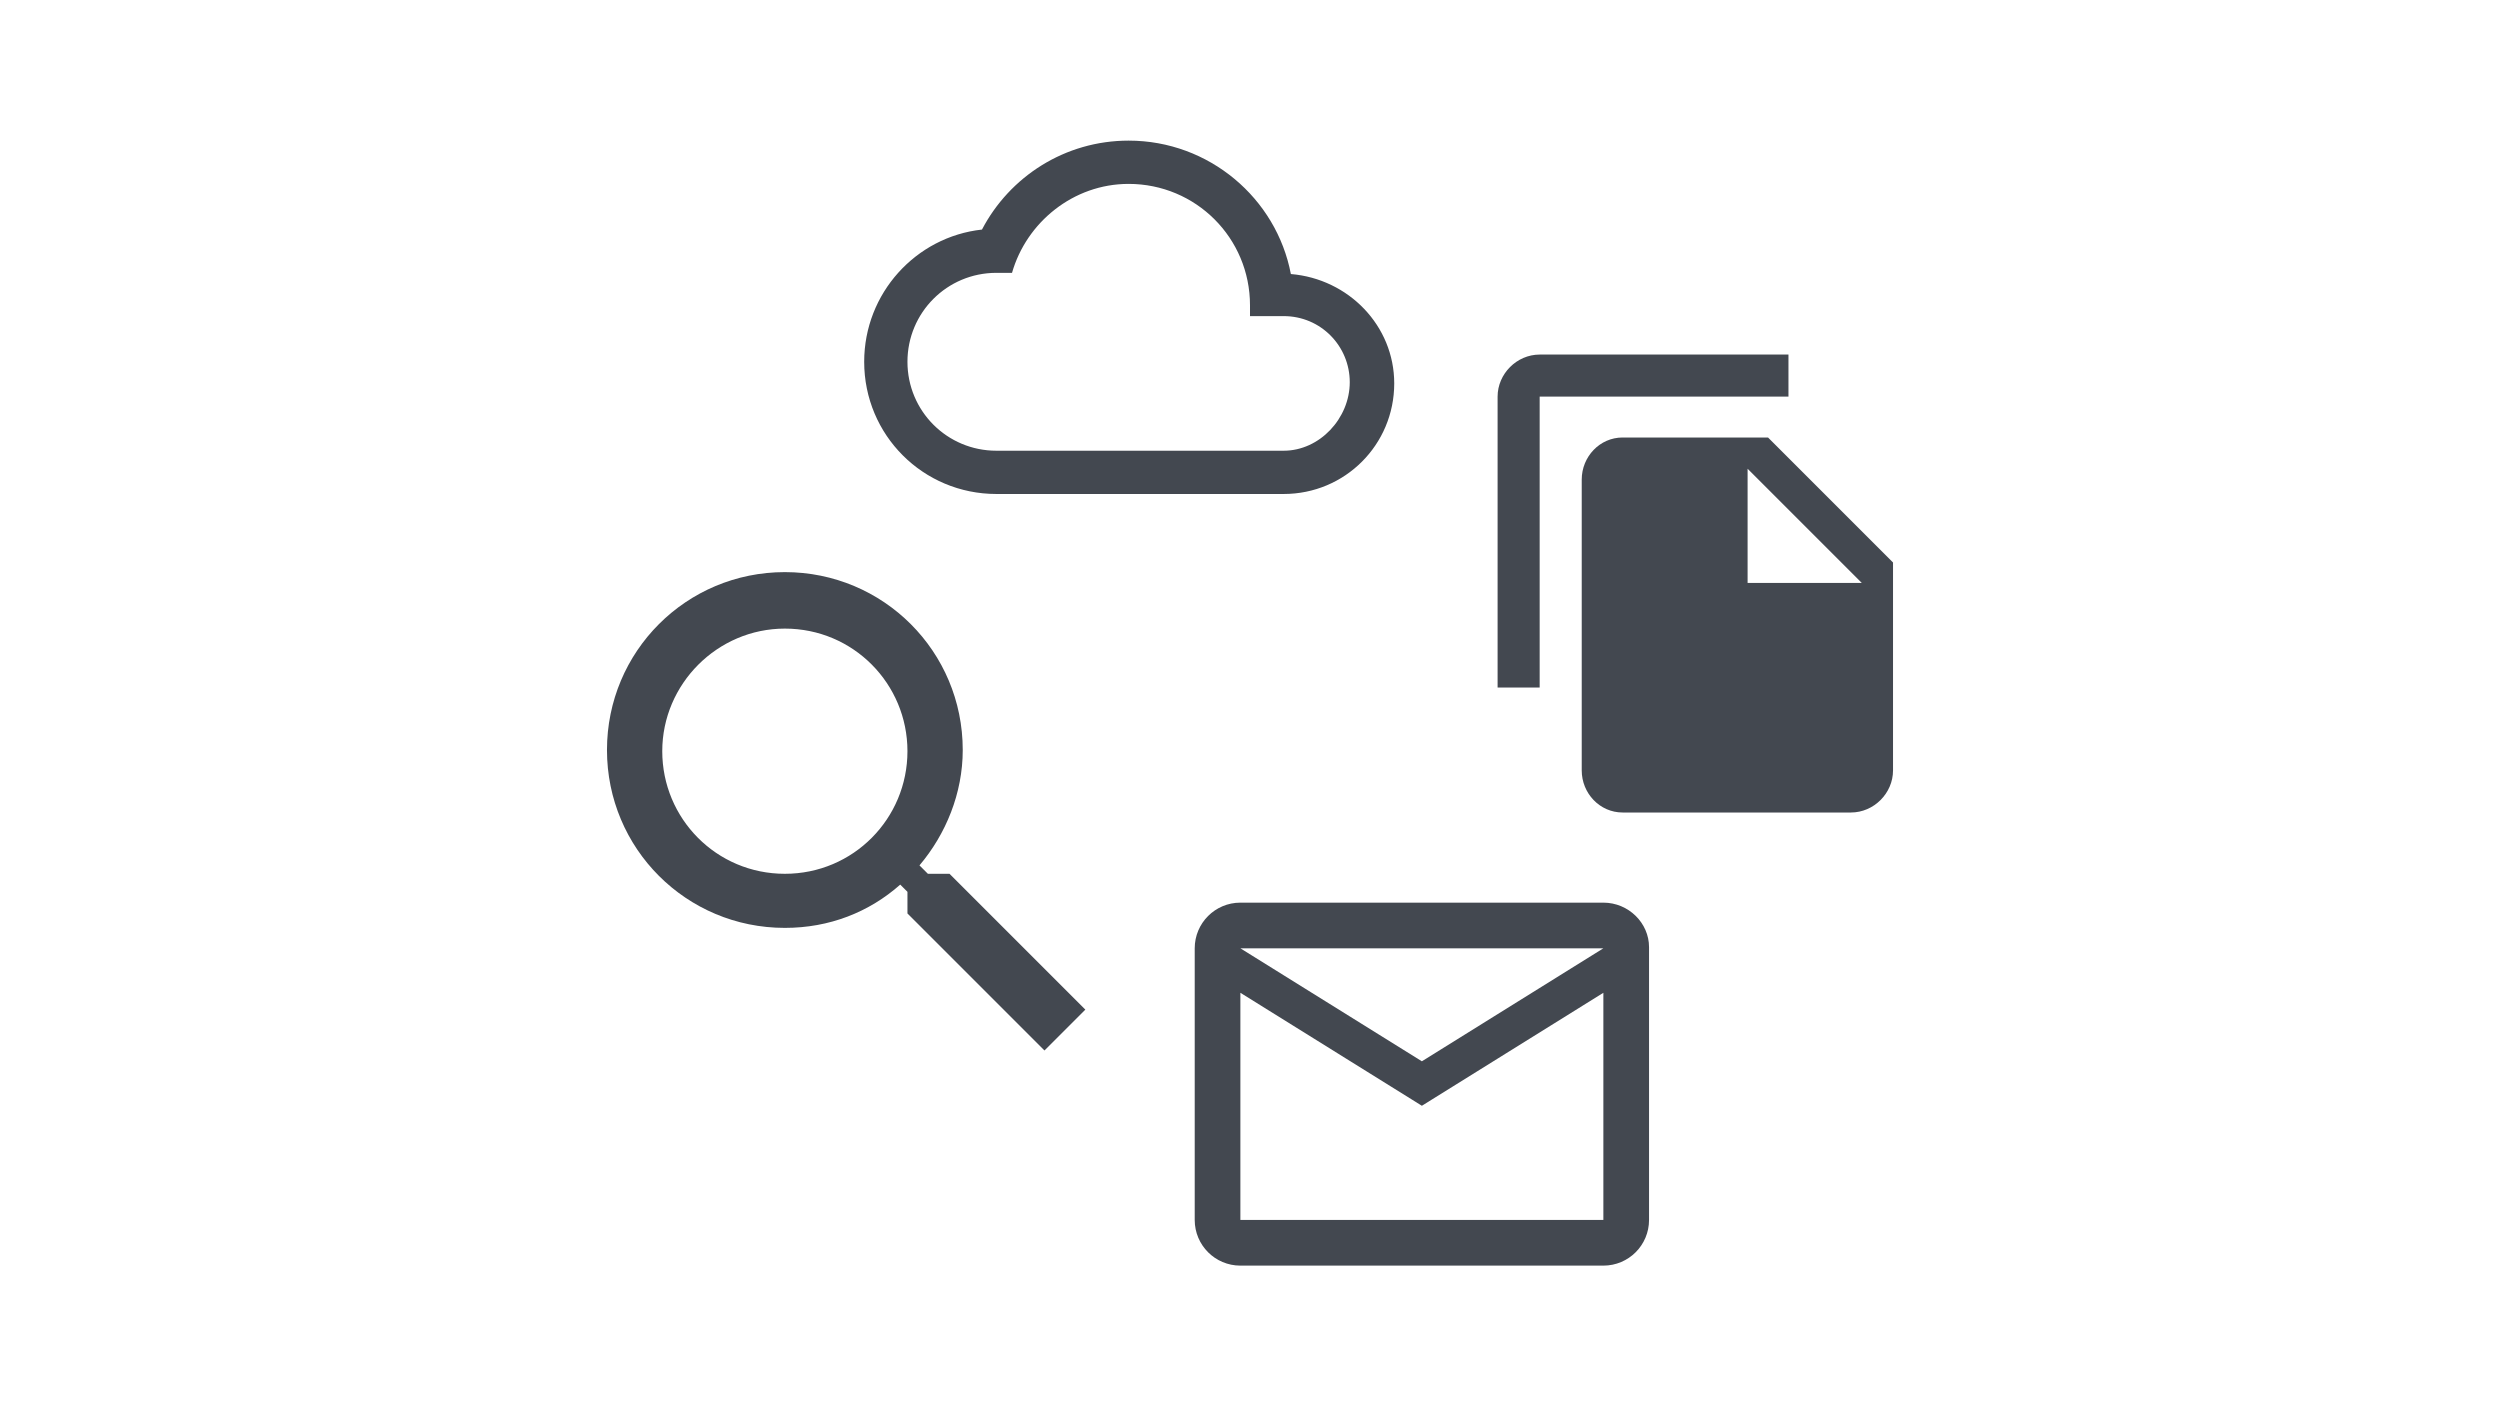 <?xml version="1.0" encoding="utf-8"?>
<!-- Generator: Adobe Illustrator 23.0.1, SVG Export Plug-In . SVG Version: 6.00 Build 0)  -->
<svg version="1.1" id="Capa_1" xmlns="http://www.w3.org/2000/svg" xmlns:xlink="http://www.w3.org/1999/xlink" x="0px" y="0px"
	 viewBox="0 0 208 117" style="enable-background:new 0 0 208 117;" xml:space="preserve">
<style type="text/css">
	.st0{fill:#434850;}
</style>
<g>
	<path class="st0" d="M107.4,22.8c-1.2-6.3-6.8-11.1-13.5-11.1c-5.3,0-9.9,3-12.2,7.4c-5.5,0.6-9.8,5.3-9.8,11c0,6.1,4.9,11,11,11
		h23.9c5.1,0,9.2-4.1,9.2-9.2C116,27.1,112.2,23.2,107.4,22.8z M106.8,37.5H82.9c-4.1,0-7.4-3.3-7.4-7.4s3.3-7.4,7.4-7.4h1.3
		c1.2-4.2,5.1-7.4,9.7-7.4c5.6,0,10.1,4.5,10.1,10.1v0.9h2.8c3.1,0,5.5,2.5,5.5,5.5S109.8,37.5,106.8,37.5z"/>
	<path class="st0" d="M148.8,29.5h-20.7c-1.9,0-3.5,1.6-3.5,3.5v24.2h3.5V33h20.7V29.5z M147.1,36.4l10.4,10.4v17.3
		c0,1.9-1.6,3.5-3.5,3.5h-19c-1.9,0-3.4-1.6-3.4-3.5l0-24.2c0-1.9,1.5-3.5,3.4-3.5H147.1z M145.4,48.5h9.5l-9.5-9.5V48.5z"/>
	<path class="st0" d="M133.4,75.1h-30.2c-2.1,0-3.8,1.7-3.8,3.8l0,22.6c0,2.1,1.7,3.8,3.8,3.8h30.2c2.1,0,3.8-1.7,3.8-3.8V78.8
		C137.2,76.8,135.5,75.1,133.4,75.1z M133.4,101.5h-30.2V82.6l15.1,9.4l15.1-9.4V101.5z M118.3,88.3l-15.1-9.4h30.2L118.3,88.3z"/>
	<path class="st0" d="M79,72.7h-1.8L76.5,72c2.2-2.6,3.6-6,3.6-9.6c0-8.2-6.6-14.8-14.8-14.8s-14.8,6.6-14.8,14.8
		s6.6,14.8,14.8,14.8c3.7,0,7-1.3,9.6-3.6l0.6,0.6v1.8l11.4,11.4l3.4-3.4L79,72.7z M65.3,72.7c-5.7,0-10.2-4.6-10.2-10.2
		s4.6-10.2,10.2-10.2c5.7,0,10.2,4.6,10.2,10.2S71,72.7,65.3,72.7z"/>
</g>
</svg>
